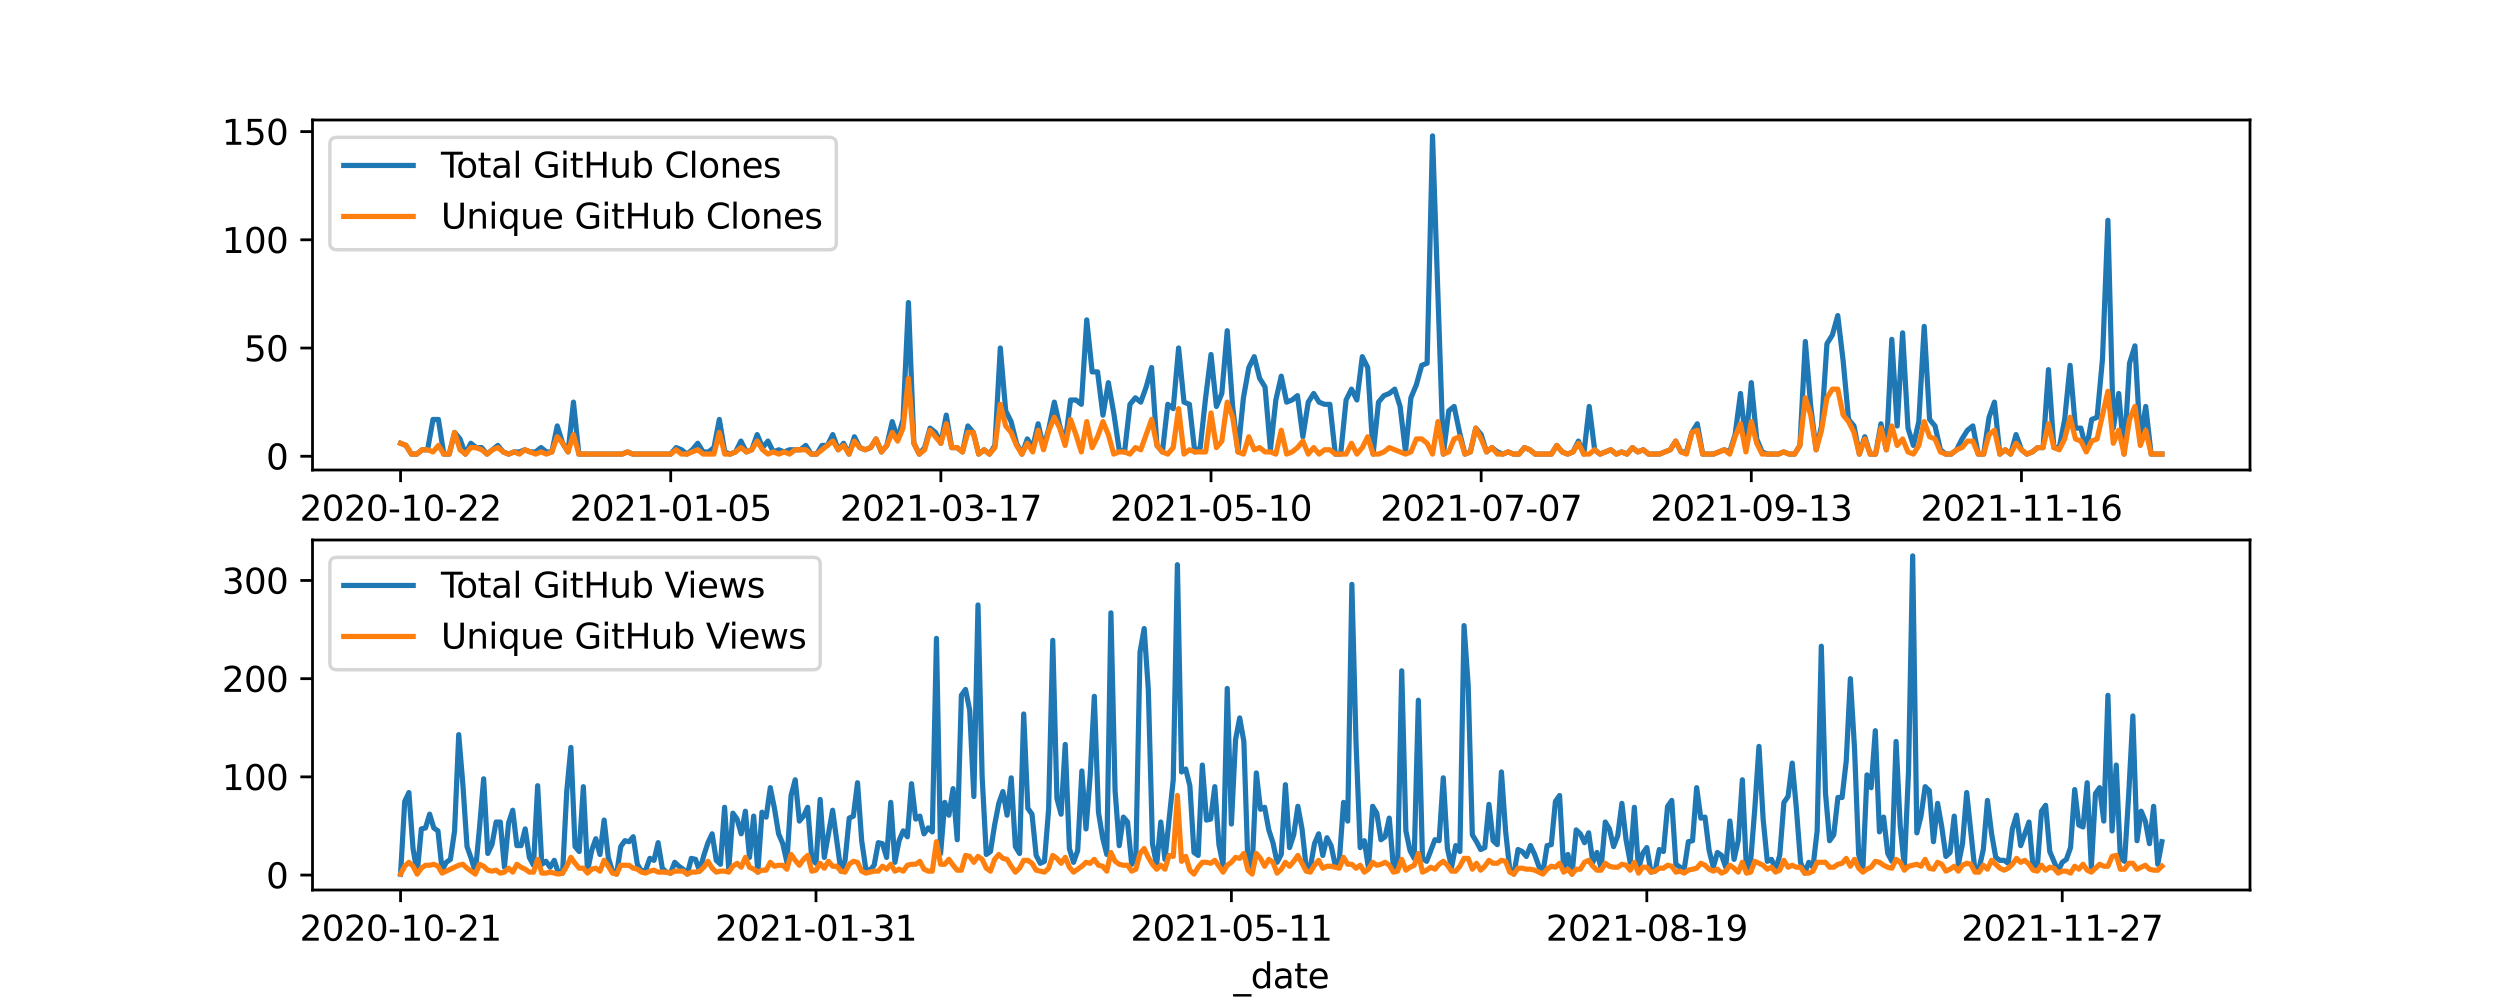<?xml version="1.0" encoding="utf-8" standalone="no"?>
<!DOCTYPE svg PUBLIC "-//W3C//DTD SVG 1.1//EN"
  "http://www.w3.org/Graphics/SVG/1.1/DTD/svg11.dtd">
<svg xmlns:xlink="http://www.w3.org/1999/xlink" width="720pt" height="288pt" viewBox="0 0 720 288" xmlns="http://www.w3.org/2000/svg" version="1.1">
 <defs>
  <style type="text/css">*{stroke-linejoin: round; stroke-linecap: butt}</style>
 </defs>
 <g id="figure_1">
  <g id="patch_1">
   <path d="M 0 288 
L 720 288 
L 720 0 
L 0 0 
z
" style="fill: #ffffff"/>
  </g>
  <g id="axes_1">
   <g id="patch_2">
    <path d="M 90 135.36 
L 648 135.36 
L 648 34.56 
L 90 34.56 
z
" style="fill: #ffffff"/>
   </g>
   <g id="matplotlib.axis_1">
    <g id="xtick_1">
     <g id="line2d_1">
      <defs>
       <path id="md49019fa2e" d="M 0 0 
L 0 3.5 
" style="stroke: #000000; stroke-width: 0.8"/>
      </defs>
      <g>
       <use xlink:href="#md49019fa2e" x="115.364" y="135.36" style="stroke: #000000; stroke-width: 0.8"/>
      </g>
     </g>
     <g id="text_1">
      <!-- 2020-10-22 -->
      <g transform="translate(86.306 149.958)scale(0.1 -0.1)">
       <defs>
        <path id="DejaVuSans-32" d="M 1228 531 
L 3431 531 
L 3431 0 
L 469 0 
L 469 531 
Q 828 903 1448 1529 
Q 2069 2156 2228 2338 
Q 2531 2678 2651 2914 
Q 2772 3150 2772 3378 
Q 2772 3750 2511 3984 
Q 2250 4219 1831 4219 
Q 1534 4219 1204 4116 
Q 875 4013 500 3803 
L 500 4441 
Q 881 4594 1212 4672 
Q 1544 4750 1819 4750 
Q 2544 4750 2975 4387 
Q 3406 4025 3406 3419 
Q 3406 3131 3298 2873 
Q 3191 2616 2906 2266 
Q 2828 2175 2409 1742 
Q 1991 1309 1228 531 
z
" transform="scale(0.016)"/>
        <path id="DejaVuSans-30" d="M 2034 4250 
Q 1547 4250 1301 3770 
Q 1056 3291 1056 2328 
Q 1056 1369 1301 889 
Q 1547 409 2034 409 
Q 2525 409 2770 889 
Q 3016 1369 3016 2328 
Q 3016 3291 2770 3770 
Q 2525 4250 2034 4250 
z
M 2034 4750 
Q 2819 4750 3233 4129 
Q 3647 3509 3647 2328 
Q 3647 1150 3233 529 
Q 2819 -91 2034 -91 
Q 1250 -91 836 529 
Q 422 1150 422 2328 
Q 422 3509 836 4129 
Q 1250 4750 2034 4750 
z
" transform="scale(0.016)"/>
        <path id="DejaVuSans-2d" d="M 313 2009 
L 1997 2009 
L 1997 1497 
L 313 1497 
L 313 2009 
z
" transform="scale(0.016)"/>
        <path id="DejaVuSans-31" d="M 794 531 
L 1825 531 
L 1825 4091 
L 703 3866 
L 703 4441 
L 1819 4666 
L 2450 4666 
L 2450 531 
L 3481 531 
L 3481 0 
L 794 0 
L 794 531 
z
" transform="scale(0.016)"/>
       </defs>
       <use xlink:href="#DejaVuSans-32"/>
       <use xlink:href="#DejaVuSans-30" x="63.623"/>
       <use xlink:href="#DejaVuSans-32" x="127.246"/>
       <use xlink:href="#DejaVuSans-30" x="190.869"/>
       <use xlink:href="#DejaVuSans-2d" x="254.492"/>
       <use xlink:href="#DejaVuSans-31" x="290.576"/>
       <use xlink:href="#DejaVuSans-30" x="354.199"/>
       <use xlink:href="#DejaVuSans-2d" x="417.822"/>
       <use xlink:href="#DejaVuSans-32" x="453.906"/>
       <use xlink:href="#DejaVuSans-32" x="517.529"/>
      </g>
     </g>
    </g>
    <g id="xtick_2">
     <g id="line2d_2">
      <g>
       <use xlink:href="#md49019fa2e" x="193.166" y="135.36" style="stroke: #000000; stroke-width: 0.8"/>
      </g>
     </g>
     <g id="text_2">
      <!-- 2021-01-05 -->
      <g transform="translate(164.108 149.958)scale(0.1 -0.1)">
       <defs>
        <path id="DejaVuSans-35" d="M 691 4666 
L 3169 4666 
L 3169 4134 
L 1269 4134 
L 1269 2991 
Q 1406 3038 1543 3061 
Q 1681 3084 1819 3084 
Q 2600 3084 3056 2656 
Q 3513 2228 3513 1497 
Q 3513 744 3044 326 
Q 2575 -91 1722 -91 
Q 1428 -91 1123 -41 
Q 819 9 494 109 
L 494 744 
Q 775 591 1075 516 
Q 1375 441 1709 441 
Q 2250 441 2565 725 
Q 2881 1009 2881 1497 
Q 2881 1984 2565 2268 
Q 2250 2553 1709 2553 
Q 1456 2553 1204 2497 
Q 953 2441 691 2322 
L 691 4666 
z
" transform="scale(0.016)"/>
       </defs>
       <use xlink:href="#DejaVuSans-32"/>
       <use xlink:href="#DejaVuSans-30" x="63.623"/>
       <use xlink:href="#DejaVuSans-32" x="127.246"/>
       <use xlink:href="#DejaVuSans-31" x="190.869"/>
       <use xlink:href="#DejaVuSans-2d" x="254.492"/>
       <use xlink:href="#DejaVuSans-30" x="290.576"/>
       <use xlink:href="#DejaVuSans-31" x="354.199"/>
       <use xlink:href="#DejaVuSans-2d" x="417.822"/>
       <use xlink:href="#DejaVuSans-30" x="453.906"/>
       <use xlink:href="#DejaVuSans-35" x="517.529"/>
      </g>
     </g>
    </g>
    <g id="xtick_3">
     <g id="line2d_3">
      <g>
       <use xlink:href="#md49019fa2e" x="270.969" y="135.36" style="stroke: #000000; stroke-width: 0.8"/>
      </g>
     </g>
     <g id="text_3">
      <!-- 2021-03-17 -->
      <g transform="translate(241.911 149.958)scale(0.1 -0.1)">
       <defs>
        <path id="DejaVuSans-33" d="M 2597 2516 
Q 3050 2419 3304 2112 
Q 3559 1806 3559 1356 
Q 3559 666 3084 287 
Q 2609 -91 1734 -91 
Q 1441 -91 1130 -33 
Q 819 25 488 141 
L 488 750 
Q 750 597 1062 519 
Q 1375 441 1716 441 
Q 2309 441 2620 675 
Q 2931 909 2931 1356 
Q 2931 1769 2642 2001 
Q 2353 2234 1838 2234 
L 1294 2234 
L 1294 2753 
L 1863 2753 
Q 2328 2753 2575 2939 
Q 2822 3125 2822 3475 
Q 2822 3834 2567 4026 
Q 2313 4219 1838 4219 
Q 1578 4219 1281 4162 
Q 984 4106 628 3988 
L 628 4550 
Q 988 4650 1302 4700 
Q 1616 4750 1894 4750 
Q 2613 4750 3031 4423 
Q 3450 4097 3450 3541 
Q 3450 3153 3228 2886 
Q 3006 2619 2597 2516 
z
" transform="scale(0.016)"/>
        <path id="DejaVuSans-37" d="M 525 4666 
L 3525 4666 
L 3525 4397 
L 1831 0 
L 1172 0 
L 2766 4134 
L 525 4134 
L 525 4666 
z
" transform="scale(0.016)"/>
       </defs>
       <use xlink:href="#DejaVuSans-32"/>
       <use xlink:href="#DejaVuSans-30" x="63.623"/>
       <use xlink:href="#DejaVuSans-32" x="127.246"/>
       <use xlink:href="#DejaVuSans-31" x="190.869"/>
       <use xlink:href="#DejaVuSans-2d" x="254.492"/>
       <use xlink:href="#DejaVuSans-30" x="290.576"/>
       <use xlink:href="#DejaVuSans-33" x="354.199"/>
       <use xlink:href="#DejaVuSans-2d" x="417.822"/>
       <use xlink:href="#DejaVuSans-31" x="453.906"/>
       <use xlink:href="#DejaVuSans-37" x="517.529"/>
      </g>
     </g>
    </g>
    <g id="xtick_4">
     <g id="line2d_4">
      <g>
       <use xlink:href="#md49019fa2e" x="348.771" y="135.36" style="stroke: #000000; stroke-width: 0.8"/>
      </g>
     </g>
     <g id="text_4">
      <!-- 2021-05-10 -->
      <g transform="translate(319.714 149.958)scale(0.1 -0.1)">
       <use xlink:href="#DejaVuSans-32"/>
       <use xlink:href="#DejaVuSans-30" x="63.623"/>
       <use xlink:href="#DejaVuSans-32" x="127.246"/>
       <use xlink:href="#DejaVuSans-31" x="190.869"/>
       <use xlink:href="#DejaVuSans-2d" x="254.492"/>
       <use xlink:href="#DejaVuSans-30" x="290.576"/>
       <use xlink:href="#DejaVuSans-35" x="354.199"/>
       <use xlink:href="#DejaVuSans-2d" x="417.822"/>
       <use xlink:href="#DejaVuSans-31" x="453.906"/>
       <use xlink:href="#DejaVuSans-30" x="517.529"/>
      </g>
     </g>
    </g>
    <g id="xtick_5">
     <g id="line2d_5">
      <g>
       <use xlink:href="#md49019fa2e" x="426.574" y="135.36" style="stroke: #000000; stroke-width: 0.8"/>
      </g>
     </g>
     <g id="text_5">
      <!-- 2021-07-07 -->
      <g transform="translate(397.516 149.958)scale(0.1 -0.1)">
       <use xlink:href="#DejaVuSans-32"/>
       <use xlink:href="#DejaVuSans-30" x="63.623"/>
       <use xlink:href="#DejaVuSans-32" x="127.246"/>
       <use xlink:href="#DejaVuSans-31" x="190.869"/>
       <use xlink:href="#DejaVuSans-2d" x="254.492"/>
       <use xlink:href="#DejaVuSans-30" x="290.576"/>
       <use xlink:href="#DejaVuSans-37" x="354.199"/>
       <use xlink:href="#DejaVuSans-2d" x="417.822"/>
       <use xlink:href="#DejaVuSans-30" x="453.906"/>
       <use xlink:href="#DejaVuSans-37" x="517.529"/>
      </g>
     </g>
    </g>
    <g id="xtick_6">
     <g id="line2d_6">
      <g>
       <use xlink:href="#md49019fa2e" x="504.376" y="135.36" style="stroke: #000000; stroke-width: 0.8"/>
      </g>
     </g>
     <g id="text_6">
      <!-- 2021-09-13 -->
      <g transform="translate(475.319 149.958)scale(0.1 -0.1)">
       <defs>
        <path id="DejaVuSans-39" d="M 703 97 
L 703 672 
Q 941 559 1184 500 
Q 1428 441 1663 441 
Q 2288 441 2617 861 
Q 2947 1281 2994 2138 
Q 2813 1869 2534 1725 
Q 2256 1581 1919 1581 
Q 1219 1581 811 2004 
Q 403 2428 403 3163 
Q 403 3881 828 4315 
Q 1253 4750 1959 4750 
Q 2769 4750 3195 4129 
Q 3622 3509 3622 2328 
Q 3622 1225 3098 567 
Q 2575 -91 1691 -91 
Q 1453 -91 1209 -44 
Q 966 3 703 97 
z
M 1959 2075 
Q 2384 2075 2632 2365 
Q 2881 2656 2881 3163 
Q 2881 3666 2632 3958 
Q 2384 4250 1959 4250 
Q 1534 4250 1286 3958 
Q 1038 3666 1038 3163 
Q 1038 2656 1286 2365 
Q 1534 2075 1959 2075 
z
" transform="scale(0.016)"/>
       </defs>
       <use xlink:href="#DejaVuSans-32"/>
       <use xlink:href="#DejaVuSans-30" x="63.623"/>
       <use xlink:href="#DejaVuSans-32" x="127.246"/>
       <use xlink:href="#DejaVuSans-31" x="190.869"/>
       <use xlink:href="#DejaVuSans-2d" x="254.492"/>
       <use xlink:href="#DejaVuSans-30" x="290.576"/>
       <use xlink:href="#DejaVuSans-39" x="354.199"/>
       <use xlink:href="#DejaVuSans-2d" x="417.822"/>
       <use xlink:href="#DejaVuSans-31" x="453.906"/>
       <use xlink:href="#DejaVuSans-33" x="517.529"/>
      </g>
     </g>
    </g>
    <g id="xtick_7">
     <g id="line2d_7">
      <g>
       <use xlink:href="#md49019fa2e" x="582.179" y="135.36" style="stroke: #000000; stroke-width: 0.8"/>
      </g>
     </g>
     <g id="text_7">
      <!-- 2021-11-16 -->
      <g transform="translate(553.121 149.958)scale(0.1 -0.1)">
       <defs>
        <path id="DejaVuSans-36" d="M 2113 2584 
Q 1688 2584 1439 2293 
Q 1191 2003 1191 1497 
Q 1191 994 1439 701 
Q 1688 409 2113 409 
Q 2538 409 2786 701 
Q 3034 994 3034 1497 
Q 3034 2003 2786 2293 
Q 2538 2584 2113 2584 
z
M 3366 4563 
L 3366 3988 
Q 3128 4100 2886 4159 
Q 2644 4219 2406 4219 
Q 1781 4219 1451 3797 
Q 1122 3375 1075 2522 
Q 1259 2794 1537 2939 
Q 1816 3084 2150 3084 
Q 2853 3084 3261 2657 
Q 3669 2231 3669 1497 
Q 3669 778 3244 343 
Q 2819 -91 2113 -91 
Q 1303 -91 875 529 
Q 447 1150 447 2328 
Q 447 3434 972 4092 
Q 1497 4750 2381 4750 
Q 2619 4750 2861 4703 
Q 3103 4656 3366 4563 
z
" transform="scale(0.016)"/>
       </defs>
       <use xlink:href="#DejaVuSans-32"/>
       <use xlink:href="#DejaVuSans-30" x="63.623"/>
       <use xlink:href="#DejaVuSans-32" x="127.246"/>
       <use xlink:href="#DejaVuSans-31" x="190.869"/>
       <use xlink:href="#DejaVuSans-2d" x="254.492"/>
       <use xlink:href="#DejaVuSans-31" x="290.576"/>
       <use xlink:href="#DejaVuSans-31" x="354.199"/>
       <use xlink:href="#DejaVuSans-2d" x="417.822"/>
       <use xlink:href="#DejaVuSans-31" x="453.906"/>
       <use xlink:href="#DejaVuSans-36" x="517.529"/>
      </g>
     </g>
    </g>
    <g id="text_8">
     <!-- _date -->
     <g transform="translate(355.225 163.637)scale(0.1 -0.1)">
      <defs>
       <path id="DejaVuSans-5f" d="M 3263 -1063 
L 3263 -1509 
L -63 -1509 
L -63 -1063 
L 3263 -1063 
z
" transform="scale(0.016)"/>
       <path id="DejaVuSans-64" d="M 2906 2969 
L 2906 4863 
L 3481 4863 
L 3481 0 
L 2906 0 
L 2906 525 
Q 2725 213 2448 61 
Q 2172 -91 1784 -91 
Q 1150 -91 751 415 
Q 353 922 353 1747 
Q 353 2572 751 3078 
Q 1150 3584 1784 3584 
Q 2172 3584 2448 3432 
Q 2725 3281 2906 2969 
z
M 947 1747 
Q 947 1113 1208 752 
Q 1469 391 1925 391 
Q 2381 391 2643 752 
Q 2906 1113 2906 1747 
Q 2906 2381 2643 2742 
Q 2381 3103 1925 3103 
Q 1469 3103 1208 2742 
Q 947 2381 947 1747 
z
" transform="scale(0.016)"/>
       <path id="DejaVuSans-61" d="M 2194 1759 
Q 1497 1759 1228 1600 
Q 959 1441 959 1056 
Q 959 750 1161 570 
Q 1363 391 1709 391 
Q 2188 391 2477 730 
Q 2766 1069 2766 1631 
L 2766 1759 
L 2194 1759 
z
M 3341 1997 
L 3341 0 
L 2766 0 
L 2766 531 
Q 2569 213 2275 61 
Q 1981 -91 1556 -91 
Q 1019 -91 701 211 
Q 384 513 384 1019 
Q 384 1609 779 1909 
Q 1175 2209 1959 2209 
L 2766 2209 
L 2766 2266 
Q 2766 2663 2505 2880 
Q 2244 3097 1772 3097 
Q 1472 3097 1187 3025 
Q 903 2953 641 2809 
L 641 3341 
Q 956 3463 1253 3523 
Q 1550 3584 1831 3584 
Q 2591 3584 2966 3190 
Q 3341 2797 3341 1997 
z
" transform="scale(0.016)"/>
       <path id="DejaVuSans-74" d="M 1172 4494 
L 1172 3500 
L 2356 3500 
L 2356 3053 
L 1172 3053 
L 1172 1153 
Q 1172 725 1289 603 
Q 1406 481 1766 481 
L 2356 481 
L 2356 0 
L 1766 0 
Q 1100 0 847 248 
Q 594 497 594 1153 
L 594 3053 
L 172 3053 
L 172 3500 
L 594 3500 
L 594 4494 
L 1172 4494 
z
" transform="scale(0.016)"/>
       <path id="DejaVuSans-65" d="M 3597 1894 
L 3597 1613 
L 953 1613 
Q 991 1019 1311 708 
Q 1631 397 2203 397 
Q 2534 397 2845 478 
Q 3156 559 3463 722 
L 3463 178 
Q 3153 47 2828 -22 
Q 2503 -91 2169 -91 
Q 1331 -91 842 396 
Q 353 884 353 1716 
Q 353 2575 817 3079 
Q 1281 3584 2069 3584 
Q 2775 3584 3186 3129 
Q 3597 2675 3597 1894 
z
M 3022 2063 
Q 3016 2534 2758 2815 
Q 2500 3097 2075 3097 
Q 1594 3097 1305 2825 
Q 1016 2553 972 2059 
L 3022 2063 
z
" transform="scale(0.016)"/>
      </defs>
      <use xlink:href="#DejaVuSans-5f"/>
      <use xlink:href="#DejaVuSans-64" x="50"/>
      <use xlink:href="#DejaVuSans-61" x="113.477"/>
      <use xlink:href="#DejaVuSans-74" x="174.756"/>
      <use xlink:href="#DejaVuSans-65" x="213.965"/>
     </g>
    </g>
   </g>
   <g id="matplotlib.axis_2">
    <g id="ytick_1">
     <g id="line2d_8">
      <defs>
       <path id="m3bb2f28d6e" d="M 0 0 
L -3.5 0 
" style="stroke: #000000; stroke-width: 0.8"/>
      </defs>
      <g>
       <use xlink:href="#m3bb2f28d6e" x="90" y="131.402" style="stroke: #000000; stroke-width: 0.8"/>
      </g>
     </g>
     <g id="text_9">
      <!-- 0 -->
      <g transform="translate(76.638 135.201)scale(0.1 -0.1)">
       <use xlink:href="#DejaVuSans-30"/>
      </g>
     </g>
    </g>
    <g id="ytick_2">
     <g id="line2d_9">
      <g>
       <use xlink:href="#m3bb2f28d6e" x="90" y="100.233" style="stroke: #000000; stroke-width: 0.8"/>
      </g>
     </g>
     <g id="text_10">
      <!-- 50 -->
      <g transform="translate(70.275 104.032)scale(0.1 -0.1)">
       <use xlink:href="#DejaVuSans-35"/>
       <use xlink:href="#DejaVuSans-30" x="63.623"/>
      </g>
     </g>
    </g>
    <g id="ytick_3">
     <g id="line2d_10">
      <g>
       <use xlink:href="#m3bb2f28d6e" x="90" y="69.064" style="stroke: #000000; stroke-width: 0.8"/>
      </g>
     </g>
     <g id="text_11">
      <!-- 100 -->
      <g transform="translate(63.913 72.863)scale(0.1 -0.1)">
       <use xlink:href="#DejaVuSans-31"/>
       <use xlink:href="#DejaVuSans-30" x="63.623"/>
       <use xlink:href="#DejaVuSans-30" x="127.246"/>
      </g>
     </g>
    </g>
    <g id="ytick_4">
     <g id="line2d_11">
      <g>
       <use xlink:href="#m3bb2f28d6e" x="90" y="37.895" style="stroke: #000000; stroke-width: 0.8"/>
      </g>
     </g>
     <g id="text_12">
      <!-- 150 -->
      <g transform="translate(63.913 41.694)scale(0.1 -0.1)">
       <use xlink:href="#DejaVuSans-31"/>
       <use xlink:href="#DejaVuSans-35" x="63.623"/>
       <use xlink:href="#DejaVuSans-30" x="127.246"/>
      </g>
     </g>
    </g>
   </g>
   <g id="line2d_12">
    <path d="M 115.364 127.661 
L 116.92 128.285 
L 118.476 130.778 
L 120.032 130.778 
L 121.588 129.531 
L 123.144 129.531 
L 124.7 120.804 
L 126.256 120.804 
L 127.812 130.778 
L 129.368 130.778 
L 130.924 124.544 
L 132.48 126.415 
L 134.036 130.778 
L 135.592 127.661 
L 137.148 128.908 
L 138.704 128.908 
L 140.26 130.778 
L 143.373 128.285 
L 144.929 130.155 
L 146.485 130.778 
L 148.041 130.155 
L 149.597 130.155 
L 151.153 129.531 
L 152.709 130.155 
L 154.265 130.155 
L 155.821 128.908 
L 157.377 130.155 
L 158.933 130.155 
L 160.489 122.674 
L 162.045 127.661 
L 163.601 130.155 
L 165.157 115.817 
L 166.713 130.778 
L 179.162 130.778 
L 180.718 130.155 
L 182.274 130.778 
L 193.166 130.778 
L 194.722 128.908 
L 196.278 129.531 
L 197.834 130.778 
L 199.39 129.531 
L 200.946 127.661 
L 202.503 130.155 
L 204.059 130.155 
L 205.615 128.908 
L 207.171 120.804 
L 208.727 130.155 
L 210.283 130.778 
L 211.839 130.155 
L 213.395 127.038 
L 214.951 130.155 
L 216.507 129.531 
L 218.063 125.168 
L 219.619 128.908 
L 221.175 127.038 
L 222.731 130.155 
L 224.287 129.531 
L 225.843 130.155 
L 227.399 129.531 
L 230.511 129.531 
L 232.067 128.285 
L 233.624 130.778 
L 235.18 130.778 
L 236.736 128.285 
L 238.292 128.285 
L 239.848 125.168 
L 241.404 129.531 
L 242.96 127.661 
L 244.516 130.778 
L 246.072 125.791 
L 247.628 128.908 
L 249.184 129.531 
L 250.74 128.908 
L 252.296 126.415 
L 253.852 130.155 
L 255.408 128.285 
L 256.964 121.428 
L 258.52 126.415 
L 260.076 120.804 
L 261.632 87.142 
L 263.189 127.661 
L 264.745 130.778 
L 266.301 128.908 
L 267.857 123.298 
L 269.413 124.544 
L 270.969 127.661 
L 272.525 119.557 
L 274.081 128.908 
L 275.637 128.908 
L 277.193 130.155 
L 278.749 122.674 
L 280.305 124.544 
L 281.861 130.778 
L 283.417 129.531 
L 284.973 130.778 
L 286.529 128.285 
L 288.085 100.233 
L 289.641 118.311 
L 291.197 121.428 
L 292.753 127.661 
L 294.31 130.778 
L 295.866 126.415 
L 297.422 128.908 
L 298.978 122.051 
L 300.534 128.908 
L 302.09 123.298 
L 303.646 115.817 
L 305.202 122.674 
L 306.758 127.661 
L 308.314 115.194 
L 309.87 115.194 
L 311.426 116.441 
L 312.982 92.129 
L 314.538 107.09 
L 316.094 107.09 
L 317.65 119.557 
L 319.206 110.207 
L 320.762 118.934 
L 322.318 129.531 
L 323.875 130.155 
L 325.431 116.441 
L 326.987 114.57 
L 328.543 115.817 
L 330.099 111.454 
L 331.655 105.843 
L 333.211 128.285 
L 334.767 130.155 
L 336.323 116.441 
L 337.879 117.687 
L 339.435 100.233 
L 340.991 115.817 
L 342.547 116.441 
L 344.103 130.155 
L 345.659 128.908 
L 347.215 114.57 
L 348.771 102.103 
L 350.327 117.064 
L 351.883 113.324 
L 353.439 95.246 
L 354.996 117.064 
L 356.552 130.155 
L 358.108 114.57 
L 359.664 105.843 
L 361.22 102.726 
L 362.776 108.96 
L 364.332 111.454 
L 365.888 129.531 
L 367.444 115.194 
L 369 108.337 
L 370.556 115.817 
L 372.112 115.194 
L 373.668 113.947 
L 375.224 125.791 
L 376.78 115.817 
L 378.336 113.324 
L 379.892 115.817 
L 381.448 116.441 
L 383.004 116.441 
L 384.561 130.778 
L 386.117 130.778 
L 387.673 115.194 
L 389.229 112.077 
L 390.785 115.194 
L 392.341 102.726 
L 393.897 105.843 
L 395.453 130.778 
L 397.009 115.817 
L 398.565 113.947 
L 400.121 113.324 
L 401.677 112.077 
L 403.233 117.064 
L 404.789 130.155 
L 406.345 114.57 
L 407.901 110.83 
L 409.457 105.22 
L 411.013 104.596 
L 412.569 39.142 
L 415.682 130.778 
L 417.238 118.311 
L 418.794 117.064 
L 420.35 124.544 
L 421.906 130.778 
L 423.462 130.155 
L 425.018 123.298 
L 426.574 125.168 
L 428.13 130.155 
L 429.686 128.908 
L 431.242 130.155 
L 432.798 130.778 
L 434.354 130.155 
L 435.91 130.778 
L 437.466 130.778 
L 439.022 128.908 
L 440.578 129.531 
L 442.134 130.778 
L 446.803 130.778 
L 448.359 128.285 
L 449.915 130.155 
L 451.471 130.778 
L 453.027 130.155 
L 454.583 127.038 
L 456.139 130.778 
L 457.695 117.064 
L 459.251 129.531 
L 460.807 130.778 
L 463.919 129.531 
L 465.475 130.778 
L 467.031 130.155 
L 468.587 130.778 
L 470.143 128.908 
L 471.699 130.155 
L 473.255 129.531 
L 474.811 130.778 
L 477.924 130.778 
L 481.036 129.531 
L 482.592 127.038 
L 484.148 130.155 
L 485.704 130.155 
L 487.26 124.544 
L 488.816 122.051 
L 490.372 130.778 
L 493.484 130.778 
L 496.596 129.531 
L 498.152 130.155 
L 499.708 125.168 
L 501.264 113.324 
L 502.82 127.661 
L 504.376 110.207 
L 505.933 126.415 
L 507.489 130.155 
L 509.045 130.778 
L 512.157 130.778 
L 513.713 130.155 
L 515.269 130.778 
L 516.825 130.778 
L 518.381 128.285 
L 519.937 98.363 
L 521.493 117.064 
L 523.049 129.531 
L 524.605 122.674 
L 526.161 98.986 
L 527.717 96.492 
L 529.273 90.882 
L 530.829 103.973 
L 532.385 120.804 
L 533.941 122.674 
L 535.497 130.778 
L 537.054 125.791 
L 538.61 130.778 
L 540.166 130.778 
L 541.722 122.051 
L 543.278 129.531 
L 544.834 97.739 
L 546.39 122.674 
L 547.946 95.869 
L 549.502 123.298 
L 551.058 128.285 
L 552.614 121.428 
L 554.17 93.999 
L 555.726 120.804 
L 557.282 122.674 
L 558.838 129.531 
L 560.394 130.778 
L 561.95 130.778 
L 563.506 129.531 
L 565.062 126.415 
L 566.619 123.921 
L 568.175 122.674 
L 569.731 130.778 
L 571.287 130.778 
L 572.843 120.181 
L 574.399 115.817 
L 575.955 130.778 
L 577.511 129.531 
L 579.067 130.778 
L 580.623 125.168 
L 582.179 129.531 
L 583.735 130.778 
L 585.291 130.155 
L 586.847 128.908 
L 588.403 128.908 
L 589.959 106.466 
L 591.515 128.908 
L 593.071 128.908 
L 594.627 120.804 
L 596.183 105.22 
L 597.74 123.298 
L 599.296 123.298 
L 600.852 129.531 
L 602.408 120.804 
L 603.964 120.181 
L 605.52 103.35 
L 607.076 63.454 
L 608.632 123.298 
L 610.188 113.324 
L 611.744 130.778 
L 613.3 104.596 
L 614.856 99.609 
L 616.412 127.038 
L 617.968 117.064 
L 619.524 130.778 
L 622.636 130.778 
L 622.636 130.778 
" clip-path="url(#pa618285330)" style="fill: none; stroke: #1f77b4; stroke-width: 1.5; stroke-linecap: square"/>
   </g>
   <g id="line2d_13">
    <path d="M 115.364 127.661 
L 116.92 128.285 
L 118.476 130.778 
L 120.032 130.778 
L 121.588 129.531 
L 123.144 129.531 
L 124.7 130.155 
L 126.256 128.285 
L 127.812 130.778 
L 129.368 130.778 
L 130.924 124.544 
L 132.48 129.531 
L 134.036 130.778 
L 135.592 128.908 
L 137.148 128.908 
L 138.704 129.531 
L 140.26 130.778 
L 141.817 129.531 
L 143.373 128.908 
L 144.929 130.155 
L 146.485 130.778 
L 148.041 130.155 
L 149.597 130.778 
L 151.153 129.531 
L 154.265 130.778 
L 155.821 130.155 
L 157.377 130.778 
L 158.933 130.155 
L 160.489 125.791 
L 162.045 127.661 
L 163.601 130.155 
L 165.157 125.168 
L 166.713 130.778 
L 179.162 130.778 
L 180.718 130.155 
L 182.274 130.778 
L 193.166 130.778 
L 194.722 129.531 
L 196.278 130.778 
L 197.834 130.778 
L 200.946 129.531 
L 202.503 130.778 
L 205.615 130.778 
L 207.171 124.544 
L 208.727 130.778 
L 210.283 130.778 
L 211.839 130.155 
L 213.395 128.908 
L 214.951 130.155 
L 216.507 129.531 
L 218.063 127.038 
L 219.619 129.531 
L 221.175 130.778 
L 222.731 130.155 
L 224.287 130.778 
L 225.843 130.155 
L 227.399 130.778 
L 228.955 129.531 
L 232.067 129.531 
L 233.624 130.778 
L 235.18 130.778 
L 239.848 127.038 
L 241.404 129.531 
L 242.96 128.285 
L 244.516 130.778 
L 246.072 127.038 
L 247.628 128.908 
L 249.184 129.531 
L 250.74 128.908 
L 252.296 126.415 
L 253.852 130.155 
L 255.408 128.285 
L 256.964 124.544 
L 258.52 127.038 
L 260.076 123.298 
L 261.632 108.96 
L 263.189 127.661 
L 264.745 130.778 
L 266.301 129.531 
L 267.857 123.921 
L 270.969 127.661 
L 272.525 122.051 
L 274.081 128.908 
L 275.637 128.908 
L 277.193 130.155 
L 278.749 124.544 
L 280.305 124.544 
L 281.861 130.778 
L 283.417 129.531 
L 284.973 130.778 
L 286.529 128.908 
L 288.085 116.441 
L 289.641 122.674 
L 291.197 124.544 
L 292.753 128.285 
L 294.31 130.778 
L 295.866 127.661 
L 297.422 130.155 
L 298.978 123.921 
L 300.534 129.531 
L 302.09 123.921 
L 303.646 120.181 
L 305.202 123.298 
L 306.758 128.285 
L 308.314 120.804 
L 309.87 125.168 
L 311.426 130.155 
L 312.982 121.428 
L 314.538 128.908 
L 316.094 125.791 
L 317.65 121.428 
L 319.206 125.168 
L 320.762 130.778 
L 322.318 130.155 
L 323.875 130.155 
L 325.431 130.778 
L 326.987 128.908 
L 328.543 129.531 
L 331.655 120.804 
L 333.211 128.285 
L 334.767 130.155 
L 336.323 130.778 
L 337.879 128.908 
L 339.435 117.687 
L 340.991 130.778 
L 342.547 129.531 
L 344.103 130.155 
L 347.215 130.155 
L 348.771 118.934 
L 350.327 128.908 
L 351.883 127.038 
L 353.439 115.817 
L 354.996 120.181 
L 356.552 130.155 
L 358.108 130.778 
L 359.664 125.791 
L 361.22 129.531 
L 362.776 128.908 
L 364.332 130.155 
L 365.888 130.155 
L 367.444 130.778 
L 369 123.921 
L 370.556 130.778 
L 372.112 130.155 
L 373.668 128.908 
L 375.224 127.038 
L 376.78 130.778 
L 378.336 128.908 
L 379.892 130.778 
L 381.448 129.531 
L 383.004 129.531 
L 384.561 130.778 
L 387.673 130.778 
L 389.229 127.661 
L 390.785 130.778 
L 392.341 128.908 
L 393.897 125.791 
L 395.453 130.778 
L 397.009 130.778 
L 398.565 130.155 
L 400.121 128.908 
L 404.789 130.778 
L 406.345 130.155 
L 407.901 126.415 
L 409.457 126.415 
L 411.013 127.661 
L 412.569 130.778 
L 414.125 121.428 
L 415.682 130.778 
L 417.238 130.155 
L 418.794 126.415 
L 420.35 125.791 
L 421.906 130.778 
L 423.462 130.155 
L 425.018 123.298 
L 426.574 126.415 
L 428.13 130.155 
L 429.686 128.908 
L 431.242 130.778 
L 432.798 130.778 
L 434.354 130.155 
L 435.91 130.778 
L 437.466 130.778 
L 439.022 128.908 
L 440.578 129.531 
L 442.134 130.778 
L 446.803 130.778 
L 448.359 128.285 
L 449.915 130.155 
L 451.471 130.778 
L 453.027 130.155 
L 454.583 127.661 
L 456.139 130.778 
L 457.695 130.778 
L 459.251 129.531 
L 460.807 130.778 
L 463.919 129.531 
L 465.475 130.778 
L 467.031 130.155 
L 468.587 130.778 
L 470.143 128.908 
L 471.699 130.155 
L 473.255 129.531 
L 474.811 130.778 
L 477.924 130.778 
L 481.036 129.531 
L 482.592 127.038 
L 484.148 130.155 
L 485.704 130.778 
L 487.26 124.544 
L 488.816 123.921 
L 490.372 130.778 
L 493.484 130.778 
L 496.596 129.531 
L 498.152 130.778 
L 499.708 125.791 
L 501.264 122.051 
L 502.82 130.155 
L 504.376 121.428 
L 505.933 127.661 
L 507.489 130.778 
L 512.157 130.778 
L 513.713 130.155 
L 515.269 130.778 
L 516.825 130.778 
L 518.381 128.285 
L 519.937 114.57 
L 521.493 119.557 
L 523.049 129.531 
L 524.605 123.921 
L 526.161 114.57 
L 527.717 112.077 
L 529.273 112.077 
L 530.829 119.557 
L 532.385 121.428 
L 533.941 124.544 
L 535.497 130.778 
L 537.054 126.415 
L 538.61 130.778 
L 540.166 130.778 
L 541.722 123.298 
L 543.278 129.531 
L 544.834 122.674 
L 546.39 128.285 
L 547.946 126.415 
L 549.502 130.155 
L 551.058 130.778 
L 552.614 128.285 
L 554.17 121.428 
L 555.726 125.791 
L 557.282 126.415 
L 558.838 130.155 
L 560.394 130.778 
L 561.95 130.778 
L 563.506 129.531 
L 565.062 128.908 
L 566.619 127.038 
L 568.175 127.038 
L 569.731 130.778 
L 571.287 130.778 
L 572.843 125.168 
L 574.399 123.921 
L 575.955 130.778 
L 577.511 129.531 
L 579.067 130.778 
L 580.623 127.661 
L 582.179 129.531 
L 583.735 130.778 
L 585.291 130.155 
L 586.847 128.908 
L 588.403 128.908 
L 589.959 122.051 
L 591.515 128.908 
L 593.071 129.531 
L 594.627 126.415 
L 596.183 120.181 
L 597.74 126.415 
L 599.296 127.038 
L 600.852 130.155 
L 602.408 127.038 
L 603.964 126.415 
L 607.076 112.7 
L 608.632 127.661 
L 610.188 123.921 
L 611.744 130.778 
L 613.3 120.804 
L 614.856 117.064 
L 616.412 128.285 
L 617.968 123.921 
L 619.524 130.778 
L 622.636 130.778 
L 622.636 130.778 
" clip-path="url(#pa618285330)" style="fill: none; stroke: #ff7f0e; stroke-width: 1.5; stroke-linecap: square"/>
   </g>
   <g id="patch_3">
    <path d="M 90 135.36 
L 90 34.56 
" style="fill: none; stroke: #000000; stroke-width: 0.8; stroke-linejoin: miter; stroke-linecap: square"/>
   </g>
   <g id="patch_4">
    <path d="M 648 135.36 
L 648 34.56 
" style="fill: none; stroke: #000000; stroke-width: 0.8; stroke-linejoin: miter; stroke-linecap: square"/>
   </g>
   <g id="patch_5">
    <path d="M 90 135.36 
L 648 135.36 
" style="fill: none; stroke: #000000; stroke-width: 0.8; stroke-linejoin: miter; stroke-linecap: square"/>
   </g>
   <g id="patch_6">
    <path d="M 90 34.56 
L 648 34.56 
" style="fill: none; stroke: #000000; stroke-width: 0.8; stroke-linejoin: miter; stroke-linecap: square"/>
   </g>
   <g id="legend_1">
    <g id="patch_7">
     <path d="M 97 71.916 
L 238.863 71.916 
Q 240.863 71.916 240.863 69.916 
L 240.863 41.56 
Q 240.863 39.56 238.863 39.56 
L 97 39.56 
Q 95 39.56 95 41.56 
L 95 69.916 
Q 95 71.916 97 71.916 
z
" style="fill: #ffffff; opacity: 0.8; stroke: #cccccc; stroke-linejoin: miter"/>
    </g>
    <g id="line2d_14">
     <path d="M 99 47.658 
L 109 47.658 
L 119 47.658 
" style="fill: none; stroke: #1f77b4; stroke-width: 1.5; stroke-linecap: square"/>
    </g>
    <g id="text_13">
     <!-- Total GitHub Clones -->
     <g transform="translate(127 51.158)scale(0.1 -0.1)">
      <defs>
       <path id="DejaVuSans-54" d="M -19 4666 
L 3928 4666 
L 3928 4134 
L 2272 4134 
L 2272 0 
L 1638 0 
L 1638 4134 
L -19 4134 
L -19 4666 
z
" transform="scale(0.016)"/>
       <path id="DejaVuSans-6f" d="M 1959 3097 
Q 1497 3097 1228 2736 
Q 959 2375 959 1747 
Q 959 1119 1226 758 
Q 1494 397 1959 397 
Q 2419 397 2687 759 
Q 2956 1122 2956 1747 
Q 2956 2369 2687 2733 
Q 2419 3097 1959 3097 
z
M 1959 3584 
Q 2709 3584 3137 3096 
Q 3566 2609 3566 1747 
Q 3566 888 3137 398 
Q 2709 -91 1959 -91 
Q 1206 -91 779 398 
Q 353 888 353 1747 
Q 353 2609 779 3096 
Q 1206 3584 1959 3584 
z
" transform="scale(0.016)"/>
       <path id="DejaVuSans-6c" d="M 603 4863 
L 1178 4863 
L 1178 0 
L 603 0 
L 603 4863 
z
" transform="scale(0.016)"/>
       <path id="DejaVuSans-20" transform="scale(0.016)"/>
       <path id="DejaVuSans-47" d="M 3809 666 
L 3809 1919 
L 2778 1919 
L 2778 2438 
L 4434 2438 
L 4434 434 
Q 4069 175 3628 42 
Q 3188 -91 2688 -91 
Q 1594 -91 976 548 
Q 359 1188 359 2328 
Q 359 3472 976 4111 
Q 1594 4750 2688 4750 
Q 3144 4750 3555 4637 
Q 3966 4525 4313 4306 
L 4313 3634 
Q 3963 3931 3569 4081 
Q 3175 4231 2741 4231 
Q 1884 4231 1454 3753 
Q 1025 3275 1025 2328 
Q 1025 1384 1454 906 
Q 1884 428 2741 428 
Q 3075 428 3337 486 
Q 3600 544 3809 666 
z
" transform="scale(0.016)"/>
       <path id="DejaVuSans-69" d="M 603 3500 
L 1178 3500 
L 1178 0 
L 603 0 
L 603 3500 
z
M 603 4863 
L 1178 4863 
L 1178 4134 
L 603 4134 
L 603 4863 
z
" transform="scale(0.016)"/>
       <path id="DejaVuSans-48" d="M 628 4666 
L 1259 4666 
L 1259 2753 
L 3553 2753 
L 3553 4666 
L 4184 4666 
L 4184 0 
L 3553 0 
L 3553 2222 
L 1259 2222 
L 1259 0 
L 628 0 
L 628 4666 
z
" transform="scale(0.016)"/>
       <path id="DejaVuSans-75" d="M 544 1381 
L 544 3500 
L 1119 3500 
L 1119 1403 
Q 1119 906 1312 657 
Q 1506 409 1894 409 
Q 2359 409 2629 706 
Q 2900 1003 2900 1516 
L 2900 3500 
L 3475 3500 
L 3475 0 
L 2900 0 
L 2900 538 
Q 2691 219 2414 64 
Q 2138 -91 1772 -91 
Q 1169 -91 856 284 
Q 544 659 544 1381 
z
M 1991 3584 
L 1991 3584 
z
" transform="scale(0.016)"/>
       <path id="DejaVuSans-62" d="M 3116 1747 
Q 3116 2381 2855 2742 
Q 2594 3103 2138 3103 
Q 1681 3103 1420 2742 
Q 1159 2381 1159 1747 
Q 1159 1113 1420 752 
Q 1681 391 2138 391 
Q 2594 391 2855 752 
Q 3116 1113 3116 1747 
z
M 1159 2969 
Q 1341 3281 1617 3432 
Q 1894 3584 2278 3584 
Q 2916 3584 3314 3078 
Q 3713 2572 3713 1747 
Q 3713 922 3314 415 
Q 2916 -91 2278 -91 
Q 1894 -91 1617 61 
Q 1341 213 1159 525 
L 1159 0 
L 581 0 
L 581 4863 
L 1159 4863 
L 1159 2969 
z
" transform="scale(0.016)"/>
       <path id="DejaVuSans-43" d="M 4122 4306 
L 4122 3641 
Q 3803 3938 3442 4084 
Q 3081 4231 2675 4231 
Q 1875 4231 1450 3742 
Q 1025 3253 1025 2328 
Q 1025 1406 1450 917 
Q 1875 428 2675 428 
Q 3081 428 3442 575 
Q 3803 722 4122 1019 
L 4122 359 
Q 3791 134 3420 21 
Q 3050 -91 2638 -91 
Q 1578 -91 968 557 
Q 359 1206 359 2328 
Q 359 3453 968 4101 
Q 1578 4750 2638 4750 
Q 3056 4750 3426 4639 
Q 3797 4528 4122 4306 
z
" transform="scale(0.016)"/>
       <path id="DejaVuSans-6e" d="M 3513 2113 
L 3513 0 
L 2938 0 
L 2938 2094 
Q 2938 2591 2744 2837 
Q 2550 3084 2163 3084 
Q 1697 3084 1428 2787 
Q 1159 2491 1159 1978 
L 1159 0 
L 581 0 
L 581 3500 
L 1159 3500 
L 1159 2956 
Q 1366 3272 1645 3428 
Q 1925 3584 2291 3584 
Q 2894 3584 3203 3211 
Q 3513 2838 3513 2113 
z
" transform="scale(0.016)"/>
       <path id="DejaVuSans-73" d="M 2834 3397 
L 2834 2853 
Q 2591 2978 2328 3040 
Q 2066 3103 1784 3103 
Q 1356 3103 1142 2972 
Q 928 2841 928 2578 
Q 928 2378 1081 2264 
Q 1234 2150 1697 2047 
L 1894 2003 
Q 2506 1872 2764 1633 
Q 3022 1394 3022 966 
Q 3022 478 2636 193 
Q 2250 -91 1575 -91 
Q 1294 -91 989 -36 
Q 684 19 347 128 
L 347 722 
Q 666 556 975 473 
Q 1284 391 1588 391 
Q 1994 391 2212 530 
Q 2431 669 2431 922 
Q 2431 1156 2273 1281 
Q 2116 1406 1581 1522 
L 1381 1569 
Q 847 1681 609 1914 
Q 372 2147 372 2553 
Q 372 3047 722 3315 
Q 1072 3584 1716 3584 
Q 2034 3584 2315 3537 
Q 2597 3491 2834 3397 
z
" transform="scale(0.016)"/>
      </defs>
      <use xlink:href="#DejaVuSans-54"/>
      <use xlink:href="#DejaVuSans-6f" x="44.084"/>
      <use xlink:href="#DejaVuSans-74" x="105.266"/>
      <use xlink:href="#DejaVuSans-61" x="144.475"/>
      <use xlink:href="#DejaVuSans-6c" x="205.754"/>
      <use xlink:href="#DejaVuSans-20" x="233.537"/>
      <use xlink:href="#DejaVuSans-47" x="265.324"/>
      <use xlink:href="#DejaVuSans-69" x="342.814"/>
      <use xlink:href="#DejaVuSans-74" x="370.598"/>
      <use xlink:href="#DejaVuSans-48" x="409.807"/>
      <use xlink:href="#DejaVuSans-75" x="485.002"/>
      <use xlink:href="#DejaVuSans-62" x="548.381"/>
      <use xlink:href="#DejaVuSans-20" x="611.857"/>
      <use xlink:href="#DejaVuSans-43" x="643.645"/>
      <use xlink:href="#DejaVuSans-6c" x="713.469"/>
      <use xlink:href="#DejaVuSans-6f" x="741.252"/>
      <use xlink:href="#DejaVuSans-6e" x="802.434"/>
      <use xlink:href="#DejaVuSans-65" x="865.812"/>
      <use xlink:href="#DejaVuSans-73" x="927.336"/>
     </g>
    </g>
    <g id="line2d_15">
     <path d="M 99 62.337 
L 109 62.337 
L 119 62.337 
" style="fill: none; stroke: #ff7f0e; stroke-width: 1.5; stroke-linecap: square"/>
    </g>
    <g id="text_14">
     <!-- Unique GitHub Clones -->
     <g transform="translate(127 65.837)scale(0.1 -0.1)">
      <defs>
       <path id="DejaVuSans-55" d="M 556 4666 
L 1191 4666 
L 1191 1831 
Q 1191 1081 1462 751 
Q 1734 422 2344 422 
Q 2950 422 3222 751 
Q 3494 1081 3494 1831 
L 3494 4666 
L 4128 4666 
L 4128 1753 
Q 4128 841 3676 375 
Q 3225 -91 2344 -91 
Q 1459 -91 1007 375 
Q 556 841 556 1753 
L 556 4666 
z
" transform="scale(0.016)"/>
       <path id="DejaVuSans-71" d="M 947 1747 
Q 947 1113 1208 752 
Q 1469 391 1925 391 
Q 2381 391 2643 752 
Q 2906 1113 2906 1747 
Q 2906 2381 2643 2742 
Q 2381 3103 1925 3103 
Q 1469 3103 1208 2742 
Q 947 2381 947 1747 
z
M 2906 525 
Q 2725 213 2448 61 
Q 2172 -91 1784 -91 
Q 1150 -91 751 415 
Q 353 922 353 1747 
Q 353 2572 751 3078 
Q 1150 3584 1784 3584 
Q 2172 3584 2448 3432 
Q 2725 3281 2906 2969 
L 2906 3500 
L 3481 3500 
L 3481 -1331 
L 2906 -1331 
L 2906 525 
z
" transform="scale(0.016)"/>
      </defs>
      <use xlink:href="#DejaVuSans-55"/>
      <use xlink:href="#DejaVuSans-6e" x="73.193"/>
      <use xlink:href="#DejaVuSans-69" x="136.572"/>
      <use xlink:href="#DejaVuSans-71" x="164.355"/>
      <use xlink:href="#DejaVuSans-75" x="227.832"/>
      <use xlink:href="#DejaVuSans-65" x="291.211"/>
      <use xlink:href="#DejaVuSans-20" x="352.734"/>
      <use xlink:href="#DejaVuSans-47" x="384.521"/>
      <use xlink:href="#DejaVuSans-69" x="462.012"/>
      <use xlink:href="#DejaVuSans-74" x="489.795"/>
      <use xlink:href="#DejaVuSans-48" x="529.004"/>
      <use xlink:href="#DejaVuSans-75" x="604.199"/>
      <use xlink:href="#DejaVuSans-62" x="667.578"/>
      <use xlink:href="#DejaVuSans-20" x="731.055"/>
      <use xlink:href="#DejaVuSans-43" x="762.842"/>
      <use xlink:href="#DejaVuSans-6c" x="832.666"/>
      <use xlink:href="#DejaVuSans-6f" x="860.449"/>
      <use xlink:href="#DejaVuSans-6e" x="921.631"/>
      <use xlink:href="#DejaVuSans-65" x="985.01"/>
      <use xlink:href="#DejaVuSans-73" x="1046.533"/>
     </g>
    </g>
   </g>
  </g>
  <g id="axes_2">
   <g id="patch_8">
    <path d="M 90 256.32 
L 648 256.32 
L 648 155.52 
L 90 155.52 
z
" style="fill: #ffffff"/>
   </g>
   <g id="matplotlib.axis_3">
    <g id="xtick_8">
     <g id="line2d_16">
      <g>
       <use xlink:href="#md49019fa2e" x="115.364" y="256.32" style="stroke: #000000; stroke-width: 0.8"/>
      </g>
     </g>
     <g id="text_15">
      <!-- 2020-10-21 -->
      <g transform="translate(86.306 270.918)scale(0.1 -0.1)">
       <use xlink:href="#DejaVuSans-32"/>
       <use xlink:href="#DejaVuSans-30" x="63.623"/>
       <use xlink:href="#DejaVuSans-32" x="127.246"/>
       <use xlink:href="#DejaVuSans-30" x="190.869"/>
       <use xlink:href="#DejaVuSans-2d" x="254.492"/>
       <use xlink:href="#DejaVuSans-31" x="290.576"/>
       <use xlink:href="#DejaVuSans-30" x="354.199"/>
       <use xlink:href="#DejaVuSans-2d" x="417.822"/>
       <use xlink:href="#DejaVuSans-32" x="453.906"/>
       <use xlink:href="#DejaVuSans-31" x="517.529"/>
      </g>
     </g>
    </g>
    <g id="xtick_9">
     <g id="line2d_17">
      <g>
       <use xlink:href="#md49019fa2e" x="235.003" y="256.32" style="stroke: #000000; stroke-width: 0.8"/>
      </g>
     </g>
     <g id="text_16">
      <!-- 2021-01-31 -->
      <g transform="translate(205.946 270.918)scale(0.1 -0.1)">
       <use xlink:href="#DejaVuSans-32"/>
       <use xlink:href="#DejaVuSans-30" x="63.623"/>
       <use xlink:href="#DejaVuSans-32" x="127.246"/>
       <use xlink:href="#DejaVuSans-31" x="190.869"/>
       <use xlink:href="#DejaVuSans-2d" x="254.492"/>
       <use xlink:href="#DejaVuSans-30" x="290.576"/>
       <use xlink:href="#DejaVuSans-31" x="354.199"/>
       <use xlink:href="#DejaVuSans-2d" x="417.822"/>
       <use xlink:href="#DejaVuSans-33" x="453.906"/>
       <use xlink:href="#DejaVuSans-31" x="517.529"/>
      </g>
     </g>
    </g>
    <g id="xtick_10">
     <g id="line2d_18">
      <g>
       <use xlink:href="#md49019fa2e" x="354.643" y="256.32" style="stroke: #000000; stroke-width: 0.8"/>
      </g>
     </g>
     <g id="text_17">
      <!-- 2021-05-11 -->
      <g transform="translate(325.585 270.918)scale(0.1 -0.1)">
       <use xlink:href="#DejaVuSans-32"/>
       <use xlink:href="#DejaVuSans-30" x="63.623"/>
       <use xlink:href="#DejaVuSans-32" x="127.246"/>
       <use xlink:href="#DejaVuSans-31" x="190.869"/>
       <use xlink:href="#DejaVuSans-2d" x="254.492"/>
       <use xlink:href="#DejaVuSans-30" x="290.576"/>
       <use xlink:href="#DejaVuSans-35" x="354.199"/>
       <use xlink:href="#DejaVuSans-2d" x="417.822"/>
       <use xlink:href="#DejaVuSans-31" x="453.906"/>
       <use xlink:href="#DejaVuSans-31" x="517.529"/>
      </g>
     </g>
    </g>
    <g id="xtick_11">
     <g id="line2d_19">
      <g>
       <use xlink:href="#md49019fa2e" x="474.283" y="256.32" style="stroke: #000000; stroke-width: 0.8"/>
      </g>
     </g>
     <g id="text_18">
      <!-- 2021-08-19 -->
      <g transform="translate(445.225 270.918)scale(0.1 -0.1)">
       <defs>
        <path id="DejaVuSans-38" d="M 2034 2216 
Q 1584 2216 1326 1975 
Q 1069 1734 1069 1313 
Q 1069 891 1326 650 
Q 1584 409 2034 409 
Q 2484 409 2743 651 
Q 3003 894 3003 1313 
Q 3003 1734 2745 1975 
Q 2488 2216 2034 2216 
z
M 1403 2484 
Q 997 2584 770 2862 
Q 544 3141 544 3541 
Q 544 4100 942 4425 
Q 1341 4750 2034 4750 
Q 2731 4750 3128 4425 
Q 3525 4100 3525 3541 
Q 3525 3141 3298 2862 
Q 3072 2584 2669 2484 
Q 3125 2378 3379 2068 
Q 3634 1759 3634 1313 
Q 3634 634 3220 271 
Q 2806 -91 2034 -91 
Q 1263 -91 848 271 
Q 434 634 434 1313 
Q 434 1759 690 2068 
Q 947 2378 1403 2484 
z
M 1172 3481 
Q 1172 3119 1398 2916 
Q 1625 2713 2034 2713 
Q 2441 2713 2670 2916 
Q 2900 3119 2900 3481 
Q 2900 3844 2670 4047 
Q 2441 4250 2034 4250 
Q 1625 4250 1398 4047 
Q 1172 3844 1172 3481 
z
" transform="scale(0.016)"/>
       </defs>
       <use xlink:href="#DejaVuSans-32"/>
       <use xlink:href="#DejaVuSans-30" x="63.623"/>
       <use xlink:href="#DejaVuSans-32" x="127.246"/>
       <use xlink:href="#DejaVuSans-31" x="190.869"/>
       <use xlink:href="#DejaVuSans-2d" x="254.492"/>
       <use xlink:href="#DejaVuSans-30" x="290.576"/>
       <use xlink:href="#DejaVuSans-38" x="354.199"/>
       <use xlink:href="#DejaVuSans-2d" x="417.822"/>
       <use xlink:href="#DejaVuSans-31" x="453.906"/>
       <use xlink:href="#DejaVuSans-39" x="517.529"/>
      </g>
     </g>
    </g>
    <g id="xtick_12">
     <g id="line2d_20">
      <g>
       <use xlink:href="#md49019fa2e" x="593.923" y="256.32" style="stroke: #000000; stroke-width: 0.8"/>
      </g>
     </g>
     <g id="text_19">
      <!-- 2021-11-27 -->
      <g transform="translate(564.865 270.918)scale(0.1 -0.1)">
       <use xlink:href="#DejaVuSans-32"/>
       <use xlink:href="#DejaVuSans-30" x="63.623"/>
       <use xlink:href="#DejaVuSans-32" x="127.246"/>
       <use xlink:href="#DejaVuSans-31" x="190.869"/>
       <use xlink:href="#DejaVuSans-2d" x="254.492"/>
       <use xlink:href="#DejaVuSans-31" x="290.576"/>
       <use xlink:href="#DejaVuSans-31" x="354.199"/>
       <use xlink:href="#DejaVuSans-2d" x="417.822"/>
       <use xlink:href="#DejaVuSans-32" x="453.906"/>
       <use xlink:href="#DejaVuSans-37" x="517.529"/>
      </g>
     </g>
    </g>
    <g id="text_20">
     <!-- _date -->
     <g transform="translate(355.225 284.597)scale(0.1 -0.1)">
      <use xlink:href="#DejaVuSans-5f"/>
      <use xlink:href="#DejaVuSans-64" x="50"/>
      <use xlink:href="#DejaVuSans-61" x="113.477"/>
      <use xlink:href="#DejaVuSans-74" x="174.756"/>
      <use xlink:href="#DejaVuSans-65" x="213.965"/>
     </g>
    </g>
   </g>
   <g id="matplotlib.axis_4">
    <g id="ytick_5">
     <g id="line2d_21">
      <g>
       <use xlink:href="#m3bb2f28d6e" x="90" y="252.021" style="stroke: #000000; stroke-width: 0.8"/>
      </g>
     </g>
     <g id="text_21">
      <!-- 0 -->
      <g transform="translate(76.638 255.82)scale(0.1 -0.1)">
       <use xlink:href="#DejaVuSans-30"/>
      </g>
     </g>
    </g>
    <g id="ytick_6">
     <g id="line2d_22">
      <g>
       <use xlink:href="#m3bb2f28d6e" x="90" y="223.738" style="stroke: #000000; stroke-width: 0.8"/>
      </g>
     </g>
     <g id="text_22">
      <!-- 100 -->
      <g transform="translate(63.913 227.537)scale(0.1 -0.1)">
       <use xlink:href="#DejaVuSans-31"/>
       <use xlink:href="#DejaVuSans-30" x="63.623"/>
       <use xlink:href="#DejaVuSans-30" x="127.246"/>
      </g>
     </g>
    </g>
    <g id="ytick_7">
     <g id="line2d_23">
      <g>
       <use xlink:href="#m3bb2f28d6e" x="90" y="195.455" style="stroke: #000000; stroke-width: 0.8"/>
      </g>
     </g>
     <g id="text_23">
      <!-- 200 -->
      <g transform="translate(63.913 199.255)scale(0.1 -0.1)">
       <use xlink:href="#DejaVuSans-32"/>
       <use xlink:href="#DejaVuSans-30" x="63.623"/>
       <use xlink:href="#DejaVuSans-30" x="127.246"/>
      </g>
     </g>
    </g>
    <g id="ytick_8">
     <g id="line2d_24">
      <g>
       <use xlink:href="#m3bb2f28d6e" x="90" y="167.173" style="stroke: #000000; stroke-width: 0.8"/>
      </g>
     </g>
     <g id="text_24">
      <!-- 300 -->
      <g transform="translate(63.913 170.972)scale(0.1 -0.1)">
       <use xlink:href="#DejaVuSans-33"/>
       <use xlink:href="#DejaVuSans-30" x="63.623"/>
       <use xlink:href="#DejaVuSans-30" x="127.246"/>
      </g>
     </g>
    </g>
   </g>
   <g id="line2d_25">
    <path d="M 115.364 251.738 
L 116.56 230.809 
L 117.756 228.263 
L 118.953 244.385 
L 120.149 251.455 
L 121.346 238.728 
L 122.542 238.445 
L 123.738 234.486 
L 124.935 238.445 
L 126.131 239.294 
L 127.328 250.607 
L 128.524 248.344 
L 129.72 247.496 
L 130.917 239.294 
L 132.113 211.577 
L 133.31 226.001 
L 134.506 243.819 
L 135.702 247.213 
L 136.899 251.173 
L 138.095 238.445 
L 139.292 224.304 
L 140.488 245.799 
L 141.684 243.253 
L 142.881 236.748 
L 144.077 236.748 
L 145.274 249.758 
L 146.47 237.031 
L 147.666 233.354 
L 148.863 243.536 
L 150.059 243.536 
L 151.256 238.728 
L 152.452 246.93 
L 153.648 249.193 
L 154.845 226.284 
L 156.041 248.91 
L 157.238 248.061 
L 158.434 249.758 
L 159.63 247.779 
L 160.827 251.455 
L 162.023 251.455 
L 163.22 227.981 
L 164.416 215.253 
L 165.612 243.819 
L 166.809 245.233 
L 168.005 226.566 
L 169.202 250.89 
L 170.398 244.95 
L 171.594 241.556 
L 172.791 246.082 
L 173.987 236.183 
L 175.184 246.93 
L 176.38 250.89 
L 177.576 251.738 
L 178.773 243.819 
L 179.969 242.122 
L 181.166 242.405 
L 182.362 240.991 
L 183.558 248.91 
L 184.755 250.89 
L 185.951 250.607 
L 187.148 247.213 
L 188.344 247.779 
L 189.54 242.688 
L 190.737 250.041 
L 191.933 251.173 
L 193.13 251.455 
L 194.326 248.344 
L 195.522 249.476 
L 196.719 250.324 
L 197.915 251.738 
L 199.111 247.213 
L 200.308 247.496 
L 201.504 250.89 
L 202.701 246.364 
L 203.897 242.688 
L 205.093 240.142 
L 206.29 247.779 
L 207.486 248.91 
L 208.683 232.506 
L 209.879 250.324 
L 211.075 234.203 
L 212.272 235.9 
L 213.468 240.142 
L 214.665 233.637 
L 215.861 246.93 
L 217.057 235.051 
L 218.254 251.173 
L 219.45 233.92 
L 220.647 235.334 
L 221.843 226.849 
L 223.039 232.789 
L 224.236 240.142 
L 225.432 242.971 
L 226.629 248.344 
L 227.825 229.112 
L 229.021 224.587 
L 230.218 236.465 
L 231.414 235.051 
L 232.611 232.506 
L 233.807 247.496 
L 235.003 248.627 
L 236.2 230.243 
L 237.396 246.93 
L 239.789 233.354 
L 242.182 250.89 
L 243.378 247.779 
L 244.575 235.617 
L 245.771 235.051 
L 246.967 225.435 
L 248.164 242.122 
L 249.36 250.324 
L 250.557 250.607 
L 251.753 249.193 
L 252.949 242.688 
L 254.146 242.971 
L 255.342 246.93 
L 256.539 231.092 
L 257.735 248.344 
L 258.931 242.122 
L 260.128 239.294 
L 261.324 240.991 
L 262.521 225.718 
L 263.717 235.9 
L 264.913 235.051 
L 266.11 240.142 
L 267.306 238.445 
L 268.503 239.577 
L 269.699 183.859 
L 270.895 245.799 
L 272.092 231.092 
L 273.288 234.768 
L 274.485 227.132 
L 275.681 241.839 
L 276.877 200.263 
L 278.074 198.566 
L 279.27 204.506 
L 280.467 229.395 
L 281.663 174.243 
L 282.859 223.738 
L 284.056 246.082 
L 285.252 245.233 
L 286.449 237.597 
L 287.645 231.375 
L 288.841 227.981 
L 290.038 234.768 
L 291.234 224.021 
L 292.431 243.819 
L 293.627 245.799 
L 294.823 205.637 
L 296.02 232.789 
L 297.216 234.486 
L 298.413 246.364 
L 299.609 248.627 
L 300.805 248.061 
L 302.002 233.072 
L 303.198 184.425 
L 304.395 229.96 
L 305.591 234.486 
L 306.787 214.405 
L 307.984 244.385 
L 309.18 248.344 
L 310.377 244.95 
L 311.573 222.041 
L 312.769 238.728 
L 313.966 223.455 
L 315.162 200.546 
L 316.358 233.92 
L 317.555 241.274 
L 318.751 246.082 
L 319.948 176.506 
L 321.144 227.698 
L 322.34 243.536 
L 323.537 235.334 
L 324.733 236.748 
L 325.93 248.91 
L 327.126 246.93 
L 328.322 187.819 
L 329.519 181.031 
L 330.715 198.566 
L 331.912 242.971 
L 333.108 249.193 
L 334.304 236.748 
L 335.501 247.496 
L 337.894 224.587 
L 339.09 162.647 
L 340.286 222.324 
L 341.483 221.476 
L 342.679 226.284 
L 343.876 245.516 
L 345.072 246.364 
L 346.268 220.344 
L 347.465 236.183 
L 348.661 235.9 
L 349.858 226.566 
L 351.054 243.253 
L 352.25 249.193 
L 353.447 198.284 
L 354.643 237.314 
L 355.84 212.991 
L 357.036 206.768 
L 358.232 213.556 
L 359.429 249.758 
L 360.625 249.758 
L 361.822 222.607 
L 363.018 233.072 
L 364.214 232.506 
L 365.411 239.011 
L 366.607 242.688 
L 367.804 248.344 
L 369 246.082 
L 370.196 226.001 
L 371.393 244.102 
L 372.589 240.425 
L 373.786 232.223 
L 374.982 238.728 
L 376.178 249.758 
L 377.375 249.758 
L 378.571 242.971 
L 379.768 240.142 
L 380.964 246.364 
L 382.16 241.274 
L 383.357 243.536 
L 384.553 249.193 
L 385.75 247.496 
L 386.946 231.092 
L 388.142 236.465 
L 389.339 168.304 
L 390.535 213.839 
L 391.732 244.102 
L 392.928 242.122 
L 394.124 250.041 
L 395.321 232.223 
L 396.517 234.203 
L 397.714 241.839 
L 398.91 240.991 
L 400.106 235.617 
L 401.303 249.758 
L 402.499 250.324 
L 403.696 193.193 
L 404.892 239.294 
L 406.088 244.95 
L 407.285 247.213 
L 408.481 201.678 
L 409.678 247.213 
L 410.874 248.061 
L 413.267 241.839 
L 414.463 242.122 
L 415.66 224.021 
L 416.856 244.385 
L 418.052 249.758 
L 419.249 243.536 
L 420.445 245.233 
L 421.642 180.183 
L 422.838 197.435 
L 424.034 240.425 
L 425.231 242.405 
L 426.427 244.667 
L 427.623 244.102 
L 428.82 231.657 
L 430.016 242.122 
L 431.213 243.253 
L 432.409 222.324 
L 433.605 239.294 
L 434.802 250.324 
L 435.998 251.738 
L 437.195 244.667 
L 438.391 245.233 
L 439.587 246.647 
L 440.784 243.536 
L 441.98 246.082 
L 443.177 249.476 
L 444.373 251.173 
L 445.569 243.536 
L 446.766 243.253 
L 447.962 230.809 
L 449.159 229.112 
L 450.355 250.607 
L 451.551 246.082 
L 452.748 251.738 
L 453.944 239.011 
L 455.141 240.142 
L 456.337 242.688 
L 457.533 239.859 
L 458.73 248.344 
L 459.926 245.516 
L 461.123 250.041 
L 462.319 236.748 
L 463.515 238.728 
L 464.712 243.819 
L 465.908 240.708 
L 467.105 231.375 
L 468.301 241.839 
L 469.497 248.344 
L 470.694 232.506 
L 471.89 250.324 
L 473.087 245.799 
L 474.283 244.102 
L 475.479 251.173 
L 476.676 250.89 
L 477.872 244.667 
L 479.069 245.233 
L 480.265 232.223 
L 481.461 230.526 
L 482.658 248.91 
L 483.854 249.758 
L 485.051 250.324 
L 486.247 242.405 
L 487.443 242.122 
L 488.64 226.849 
L 489.836 235.617 
L 491.033 235.334 
L 492.229 244.95 
L 493.425 249.758 
L 494.622 245.516 
L 495.818 246.364 
L 497.015 249.758 
L 498.211 236.465 
L 499.407 247.496 
L 500.604 242.122 
L 501.8 224.587 
L 502.997 250.89 
L 504.193 248.061 
L 505.389 232.789 
L 506.586 214.971 
L 507.782 235.9 
L 508.979 248.061 
L 510.175 247.496 
L 511.371 250.324 
L 512.568 246.364 
L 513.764 231.092 
L 514.961 229.395 
L 516.157 219.779 
L 517.353 232.789 
L 518.55 248.344 
L 519.746 251.455 
L 520.943 248.344 
L 522.139 249.758 
L 523.335 239.294 
L 524.532 186.122 
L 525.728 228.263 
L 526.925 242.122 
L 528.121 240.425 
L 529.317 229.678 
L 530.514 229.678 
L 531.71 219.213 
L 532.907 195.455 
L 534.103 215.536 
L 535.299 246.082 
L 536.496 250.607 
L 537.692 223.173 
L 538.889 226.849 
L 540.085 210.445 
L 541.281 239.577 
L 542.478 235.334 
L 543.674 245.799 
L 544.87 248.061 
L 546.067 213.556 
L 547.263 237.88 
L 548.46 249.476 
L 549.656 222.041 
L 550.852 160.102 
L 552.049 239.859 
L 553.245 235.051 
L 554.442 226.566 
L 555.638 227.698 
L 556.834 242.405 
L 558.031 231.375 
L 559.227 238.162 
L 560.424 246.647 
L 561.62 245.516 
L 562.816 235.051 
L 564.013 248.91 
L 565.209 242.971 
L 566.406 228.263 
L 568.798 250.89 
L 569.995 250.041 
L 571.191 244.667 
L 572.388 230.526 
L 573.584 240.142 
L 574.78 246.93 
L 575.977 247.779 
L 577.173 247.779 
L 578.37 248.627 
L 579.566 238.728 
L 580.762 234.768 
L 581.959 243.536 
L 584.352 236.748 
L 585.548 250.041 
L 586.744 249.758 
L 587.941 233.637 
L 589.137 231.94 
L 590.334 245.233 
L 592.726 250.89 
L 593.923 248.344 
L 595.119 247.496 
L 596.316 244.102 
L 597.512 227.415 
L 598.708 237.597 
L 599.905 238.162 
L 601.101 225.435 
L 602.298 249.758 
L 603.494 228.546 
L 604.69 226.849 
L 605.887 236.465 
L 607.083 200.263 
L 608.28 239.294 
L 609.476 220.344 
L 610.672 247.213 
L 611.869 248.061 
L 613.065 228.829 
L 614.262 206.203 
L 615.458 242.122 
L 616.654 233.637 
L 617.851 236.465 
L 619.047 242.971 
L 620.244 232.223 
L 621.44 248.91 
L 622.636 242.405 
L 622.636 242.405 
" clip-path="url(#pc69d7e93d5)" style="fill: none; stroke: #1f77b4; stroke-width: 1.5; stroke-linecap: square"/>
   </g>
   <g id="line2d_26">
    <path d="M 115.364 251.738 
L 116.56 249.476 
L 117.756 248.344 
L 118.953 249.476 
L 120.149 251.738 
L 121.346 250.041 
L 122.542 249.193 
L 123.738 249.193 
L 124.935 248.91 
L 126.131 249.476 
L 127.328 251.455 
L 132.113 249.193 
L 133.31 248.91 
L 134.506 250.041 
L 136.899 251.738 
L 138.095 248.91 
L 139.292 249.476 
L 140.488 250.607 
L 141.684 250.89 
L 142.881 250.607 
L 144.077 251.455 
L 145.274 251.173 
L 146.47 250.041 
L 147.666 251.173 
L 148.863 248.91 
L 150.059 249.758 
L 151.256 250.324 
L 152.452 251.173 
L 153.648 251.173 
L 154.845 247.496 
L 156.041 251.455 
L 157.238 251.455 
L 158.434 251.173 
L 160.827 251.738 
L 162.023 251.455 
L 163.22 249.476 
L 164.416 246.93 
L 165.612 248.627 
L 166.809 250.041 
L 168.005 250.041 
L 169.202 251.455 
L 170.398 250.324 
L 171.594 250.041 
L 172.791 250.89 
L 173.987 247.779 
L 175.184 249.476 
L 176.38 251.455 
L 177.576 251.738 
L 178.773 249.193 
L 181.166 249.193 
L 182.362 250.041 
L 183.558 250.324 
L 184.755 251.173 
L 185.951 251.455 
L 187.148 250.89 
L 188.344 250.607 
L 189.54 251.173 
L 191.933 251.173 
L 193.13 251.455 
L 194.326 250.89 
L 196.719 250.89 
L 197.915 251.738 
L 199.111 251.173 
L 200.308 251.173 
L 201.504 250.89 
L 202.701 249.758 
L 203.897 248.061 
L 205.093 250.041 
L 206.29 251.173 
L 207.486 250.89 
L 208.683 250.89 
L 209.879 251.173 
L 211.075 249.476 
L 212.272 248.627 
L 213.468 249.758 
L 214.665 246.93 
L 215.861 249.758 
L 217.057 250.324 
L 218.254 251.173 
L 219.45 250.607 
L 220.647 250.607 
L 221.843 248.344 
L 223.039 249.476 
L 224.236 249.193 
L 225.432 249.193 
L 226.629 250.324 
L 227.825 246.082 
L 229.021 247.779 
L 230.218 249.193 
L 231.414 247.496 
L 232.611 246.364 
L 233.807 250.89 
L 235.003 250.607 
L 236.2 248.627 
L 237.396 250.041 
L 238.593 248.061 
L 239.789 249.476 
L 240.985 249.476 
L 242.182 250.89 
L 243.378 251.173 
L 244.575 248.91 
L 245.771 248.061 
L 246.967 248.344 
L 248.164 250.89 
L 249.36 251.455 
L 251.753 250.89 
L 252.949 250.89 
L 254.146 249.476 
L 255.342 250.324 
L 256.539 248.91 
L 257.735 250.89 
L 258.931 250.324 
L 260.128 250.89 
L 261.324 249.193 
L 262.521 248.91 
L 263.717 248.91 
L 264.913 248.061 
L 266.11 250.324 
L 267.306 250.89 
L 268.503 250.89 
L 269.699 242.405 
L 270.895 248.91 
L 272.092 248.91 
L 273.288 247.496 
L 274.485 249.193 
L 275.681 250.607 
L 276.877 250.607 
L 278.074 246.364 
L 279.27 246.647 
L 280.467 248.344 
L 281.663 246.647 
L 282.859 247.496 
L 284.056 250.041 
L 285.252 250.89 
L 286.449 247.496 
L 287.645 246.082 
L 288.841 247.213 
L 290.038 247.496 
L 291.234 249.476 
L 292.431 251.173 
L 293.627 250.041 
L 294.823 247.779 
L 296.02 247.779 
L 297.216 248.627 
L 298.413 250.607 
L 300.805 251.173 
L 302.002 250.041 
L 303.198 246.364 
L 304.395 247.213 
L 305.591 248.627 
L 306.787 246.93 
L 307.984 249.758 
L 309.18 251.173 
L 311.573 249.476 
L 312.769 248.344 
L 313.966 248.627 
L 315.162 247.496 
L 316.358 249.193 
L 317.555 249.476 
L 318.751 250.89 
L 319.948 245.516 
L 321.144 248.061 
L 322.34 248.91 
L 323.537 249.193 
L 324.733 249.193 
L 325.93 250.89 
L 327.126 250.324 
L 328.322 245.799 
L 329.519 244.385 
L 330.715 246.93 
L 331.912 248.91 
L 333.108 250.324 
L 334.304 249.193 
L 335.501 250.324 
L 336.697 246.364 
L 337.894 246.647 
L 339.09 229.112 
L 340.286 248.061 
L 341.483 246.647 
L 342.679 250.607 
L 343.876 251.738 
L 345.072 249.758 
L 346.268 248.344 
L 347.465 248.344 
L 348.661 248.627 
L 349.858 247.779 
L 352.25 251.173 
L 353.447 249.193 
L 354.643 248.344 
L 355.84 246.93 
L 357.036 247.213 
L 358.232 245.799 
L 359.429 250.607 
L 360.625 251.738 
L 361.822 245.799 
L 363.018 247.213 
L 364.214 249.476 
L 365.411 247.496 
L 366.607 248.344 
L 367.804 251.455 
L 369 250.324 
L 370.196 248.344 
L 371.393 249.476 
L 372.589 248.061 
L 373.786 246.364 
L 376.178 250.89 
L 377.375 251.173 
L 378.571 249.193 
L 379.768 247.779 
L 380.964 250.041 
L 382.16 249.476 
L 383.357 249.476 
L 385.75 250.041 
L 386.946 246.93 
L 388.142 248.91 
L 389.339 248.91 
L 390.535 250.041 
L 391.732 249.193 
L 392.928 251.173 
L 394.124 250.324 
L 395.321 248.344 
L 396.517 249.193 
L 397.714 248.91 
L 398.91 248.344 
L 400.106 249.193 
L 401.303 251.173 
L 402.499 250.89 
L 403.696 247.496 
L 404.892 250.607 
L 406.088 249.758 
L 407.285 249.193 
L 408.481 245.799 
L 409.678 251.173 
L 410.874 250.607 
L 412.07 249.758 
L 413.267 250.324 
L 414.463 248.91 
L 415.66 248.061 
L 416.856 249.193 
L 418.052 250.89 
L 419.249 250.89 
L 420.445 249.476 
L 421.642 247.213 
L 422.838 247.213 
L 424.034 250.324 
L 425.231 248.627 
L 426.427 250.607 
L 427.623 249.476 
L 428.82 247.779 
L 430.016 248.627 
L 431.213 248.627 
L 432.409 247.779 
L 433.605 248.061 
L 434.802 251.173 
L 435.998 251.738 
L 437.195 250.041 
L 438.391 250.041 
L 439.587 250.324 
L 440.784 250.324 
L 441.98 250.607 
L 444.373 251.738 
L 445.569 250.324 
L 446.766 249.476 
L 447.962 249.758 
L 449.159 248.627 
L 450.355 251.173 
L 451.551 250.324 
L 452.748 251.738 
L 453.944 250.324 
L 455.141 250.324 
L 456.337 248.344 
L 457.533 247.779 
L 458.73 249.476 
L 459.926 250.607 
L 461.123 250.607 
L 462.319 248.627 
L 463.515 249.476 
L 464.712 249.758 
L 465.908 249.758 
L 467.105 248.91 
L 468.301 249.193 
L 469.497 250.607 
L 470.694 248.344 
L 471.89 251.455 
L 473.087 249.758 
L 474.283 249.758 
L 475.479 251.173 
L 476.676 250.89 
L 477.872 250.041 
L 479.069 250.041 
L 480.265 249.193 
L 481.461 249.476 
L 482.658 251.173 
L 483.854 250.89 
L 485.051 251.455 
L 486.247 250.607 
L 488.64 250.041 
L 489.836 248.627 
L 491.033 249.193 
L 492.229 250.324 
L 493.425 250.89 
L 494.622 250.324 
L 495.818 251.455 
L 497.015 250.89 
L 498.211 249.193 
L 499.407 250.041 
L 500.604 251.173 
L 501.8 248.344 
L 502.997 251.455 
L 504.193 251.173 
L 505.389 248.061 
L 507.782 249.193 
L 508.979 250.324 
L 510.175 249.758 
L 511.371 251.173 
L 512.568 250.607 
L 513.764 247.779 
L 514.961 249.758 
L 516.157 249.193 
L 517.353 249.758 
L 518.55 249.758 
L 519.746 251.455 
L 520.943 251.455 
L 522.139 250.89 
L 523.335 248.344 
L 525.728 248.344 
L 526.925 249.758 
L 528.121 249.758 
L 529.317 248.91 
L 530.514 248.627 
L 531.71 247.213 
L 532.907 249.476 
L 534.103 247.496 
L 535.299 250.041 
L 536.496 251.173 
L 537.692 250.324 
L 538.889 249.758 
L 540.085 248.061 
L 541.281 248.344 
L 542.478 249.193 
L 543.674 249.758 
L 544.87 250.041 
L 546.067 247.496 
L 547.263 248.344 
L 548.46 250.607 
L 549.656 249.476 
L 552.049 248.91 
L 553.245 249.476 
L 554.442 247.496 
L 555.638 250.041 
L 556.834 250.324 
L 558.031 248.344 
L 559.227 248.91 
L 560.424 250.89 
L 561.62 250.324 
L 562.816 249.476 
L 564.013 250.89 
L 565.209 249.193 
L 566.406 248.627 
L 567.602 248.91 
L 568.798 251.173 
L 569.995 251.173 
L 571.191 249.193 
L 572.388 250.324 
L 573.584 247.779 
L 575.977 250.041 
L 577.173 250.607 
L 578.37 250.041 
L 579.566 248.91 
L 580.762 247.213 
L 581.959 248.344 
L 583.155 247.779 
L 584.352 248.91 
L 585.548 250.607 
L 586.744 250.89 
L 587.941 249.193 
L 589.137 250.607 
L 590.334 249.758 
L 591.53 250.041 
L 592.726 251.455 
L 593.923 250.89 
L 595.119 250.89 
L 596.316 251.455 
L 597.512 249.476 
L 598.708 250.324 
L 599.905 248.91 
L 601.101 250.607 
L 602.298 251.173 
L 604.69 248.91 
L 605.887 249.476 
L 607.083 249.476 
L 608.28 246.647 
L 609.476 246.364 
L 610.672 250.324 
L 611.869 250.324 
L 613.065 248.627 
L 614.262 248.627 
L 615.458 250.324 
L 617.851 249.193 
L 619.047 250.324 
L 620.244 250.607 
L 621.44 250.607 
L 622.636 249.476 
L 622.636 249.476 
" clip-path="url(#pc69d7e93d5)" style="fill: none; stroke: #ff7f0e; stroke-width: 1.5; stroke-linecap: square"/>
   </g>
   <g id="patch_9">
    <path d="M 90 256.32 
L 90 155.52 
" style="fill: none; stroke: #000000; stroke-width: 0.8; stroke-linejoin: miter; stroke-linecap: square"/>
   </g>
   <g id="patch_10">
    <path d="M 648 256.32 
L 648 155.52 
" style="fill: none; stroke: #000000; stroke-width: 0.8; stroke-linejoin: miter; stroke-linecap: square"/>
   </g>
   <g id="patch_11">
    <path d="M 90 256.32 
L 648 256.32 
" style="fill: none; stroke: #000000; stroke-width: 0.8; stroke-linejoin: miter; stroke-linecap: square"/>
   </g>
   <g id="patch_12">
    <path d="M 90 155.52 
L 648 155.52 
" style="fill: none; stroke: #000000; stroke-width: 0.8; stroke-linejoin: miter; stroke-linecap: square"/>
   </g>
   <g id="legend_2">
    <g id="patch_13">
     <path d="M 97 192.876 
L 234.217 192.876 
Q 236.217 192.876 236.217 190.876 
L 236.217 162.52 
Q 236.217 160.52 234.217 160.52 
L 97 160.52 
Q 95 160.52 95 162.52 
L 95 190.876 
Q 95 192.876 97 192.876 
z
" style="fill: #ffffff; opacity: 0.8; stroke: #cccccc; stroke-linejoin: miter"/>
    </g>
    <g id="line2d_27">
     <path d="M 99 168.618 
L 109 168.618 
L 119 168.618 
" style="fill: none; stroke: #1f77b4; stroke-width: 1.5; stroke-linecap: square"/>
    </g>
    <g id="text_25">
     <!-- Total GitHub Views -->
     <g transform="translate(127 172.118)scale(0.1 -0.1)">
      <defs>
       <path id="DejaVuSans-56" d="M 1831 0 
L 50 4666 
L 709 4666 
L 2188 738 
L 3669 4666 
L 4325 4666 
L 2547 0 
L 1831 0 
z
" transform="scale(0.016)"/>
       <path id="DejaVuSans-77" d="M 269 3500 
L 844 3500 
L 1563 769 
L 2278 3500 
L 2956 3500 
L 3675 769 
L 4391 3500 
L 4966 3500 
L 4050 0 
L 3372 0 
L 2619 2869 
L 1863 0 
L 1184 0 
L 269 3500 
z
" transform="scale(0.016)"/>
      </defs>
      <use xlink:href="#DejaVuSans-54"/>
      <use xlink:href="#DejaVuSans-6f" x="44.084"/>
      <use xlink:href="#DejaVuSans-74" x="105.266"/>
      <use xlink:href="#DejaVuSans-61" x="144.475"/>
      <use xlink:href="#DejaVuSans-6c" x="205.754"/>
      <use xlink:href="#DejaVuSans-20" x="233.537"/>
      <use xlink:href="#DejaVuSans-47" x="265.324"/>
      <use xlink:href="#DejaVuSans-69" x="342.814"/>
      <use xlink:href="#DejaVuSans-74" x="370.598"/>
      <use xlink:href="#DejaVuSans-48" x="409.807"/>
      <use xlink:href="#DejaVuSans-75" x="485.002"/>
      <use xlink:href="#DejaVuSans-62" x="548.381"/>
      <use xlink:href="#DejaVuSans-20" x="611.857"/>
      <use xlink:href="#DejaVuSans-56" x="643.645"/>
      <use xlink:href="#DejaVuSans-69" x="709.803"/>
      <use xlink:href="#DejaVuSans-65" x="737.586"/>
      <use xlink:href="#DejaVuSans-77" x="799.109"/>
      <use xlink:href="#DejaVuSans-73" x="880.896"/>
     </g>
    </g>
    <g id="line2d_28">
     <path d="M 99 183.297 
L 109 183.297 
L 119 183.297 
" style="fill: none; stroke: #ff7f0e; stroke-width: 1.5; stroke-linecap: square"/>
    </g>
    <g id="text_26">
     <!-- Unique GitHub Views -->
     <g transform="translate(127 186.797)scale(0.1 -0.1)">
      <use xlink:href="#DejaVuSans-55"/>
      <use xlink:href="#DejaVuSans-6e" x="73.193"/>
      <use xlink:href="#DejaVuSans-69" x="136.572"/>
      <use xlink:href="#DejaVuSans-71" x="164.355"/>
      <use xlink:href="#DejaVuSans-75" x="227.832"/>
      <use xlink:href="#DejaVuSans-65" x="291.211"/>
      <use xlink:href="#DejaVuSans-20" x="352.734"/>
      <use xlink:href="#DejaVuSans-47" x="384.521"/>
      <use xlink:href="#DejaVuSans-69" x="462.012"/>
      <use xlink:href="#DejaVuSans-74" x="489.795"/>
      <use xlink:href="#DejaVuSans-48" x="529.004"/>
      <use xlink:href="#DejaVuSans-75" x="604.199"/>
      <use xlink:href="#DejaVuSans-62" x="667.578"/>
      <use xlink:href="#DejaVuSans-20" x="731.055"/>
      <use xlink:href="#DejaVuSans-56" x="762.842"/>
      <use xlink:href="#DejaVuSans-69" x="829"/>
      <use xlink:href="#DejaVuSans-65" x="856.783"/>
      <use xlink:href="#DejaVuSans-77" x="918.307"/>
      <use xlink:href="#DejaVuSans-73" x="1000.094"/>
     </g>
    </g>
   </g>
  </g>
 </g>
 <defs>
  <clipPath id="pa618285330">
   <rect x="90" y="34.56" width="558" height="100.8"/>
  </clipPath>
  <clipPath id="pc69d7e93d5">
   <rect x="90" y="155.52" width="558" height="100.8"/>
  </clipPath>
 </defs>
</svg>

